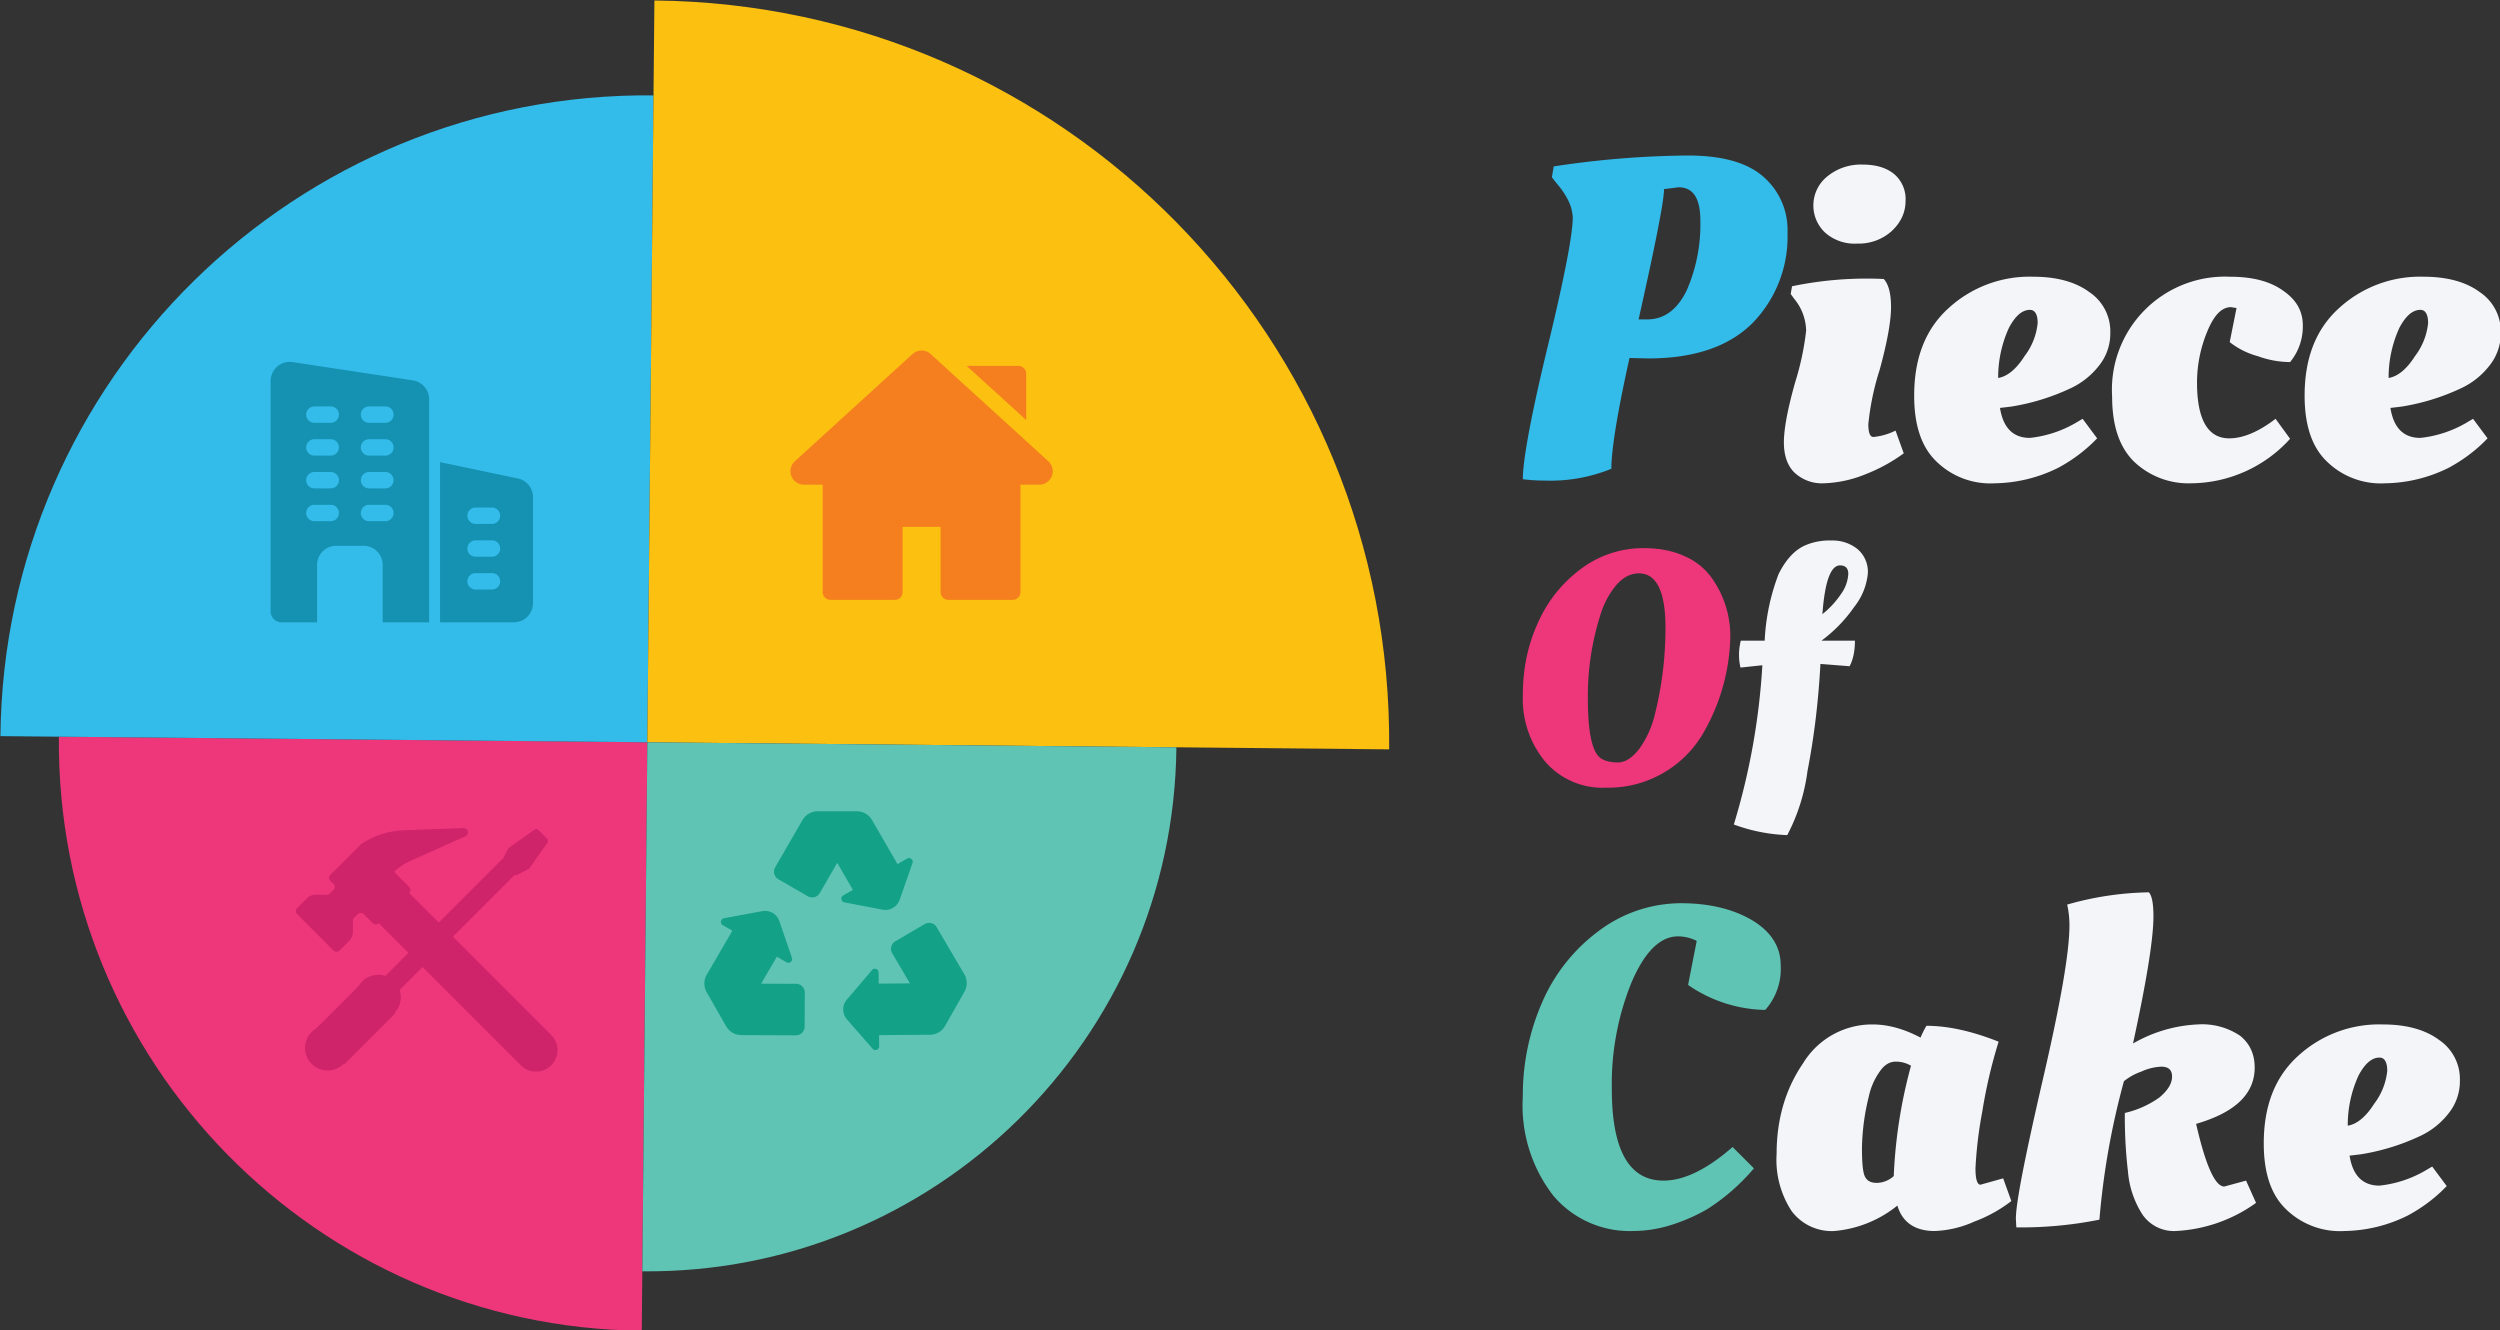 <svg viewBox="0 0 3000 1596" xmlns="http://www.w3.org/2000/svg" fill-rule="evenodd" clip-rule="evenodd" stroke-linejoin="round" stroke-miterlimit="2"><rect x="0" y="0" width="3000" height="1596" fill="#333333" stroke="none"/><g id="poc-logo" transform="translate(-3651.8 -4327.13) scale(3.435)"><g id="pie" transform="translate(969.929 1186.53)"><path d="M33.268 110.303c-.199 20.824 8.063 39.758 21.58 53.535 13.517 13.777 32.29 22.398 53.115 22.596l.718-75.413-75.413-.718z" fill="#ee367a" fill-rule="nonzero" transform="translate(23.071 29.86) scale(2.726)"/><path d="M50.616 51.84C35.47 66.7 25.994 87.338 25.775 110.232l82.906.789.79-82.905c-22.894-.218-43.709 8.864-58.855 23.724z" fill="#33bbe9" fill-rule="nonzero" transform="translate(23.071 29.86) scale(2.726)"/><path d="M176.543 44.441c-17.04-17.367-40.705-28.235-66.957-28.484l-.905 95.064 95.065.905c.25-26.251-10.164-50.118-27.203-67.485z" fill="#fbc010" fill-rule="nonzero" transform="translate(23.071 29.86) scale(2.726)"/><path d="M108.681 111.021l-.645 67.798c18.721.179 35.743-7.249 48.129-19.401 12.386-12.152 20.136-29.029 20.314-47.751l-67.798-.646z" fill="#5fc4b4" fill-rule="nonzero" transform="translate(23.071 29.86) scale(2.726)"/><path d="M486.404 166.392l-17.944-17.944a23.823 23.823 0 00-16.968-7.032h-20.688a8 8 0 01-5.656-2.336l-6.624-6.632a8 8 0 01-.006-11.314l5.662-5.662a8 8 0 000-11.312l-56.392-56.352a7.983 7.983 0 00-1.216-.992 152.898 152.898 0 00-79.32-25.704l-111.68-4.136a8 8 0 00-3.552 15.304l105.6 47.136a120.488 120.488 0 0127.736 19.2l-28.216 28.216a8 8 0 000 11.312L11.228 403.992c-15.347 15.89-14.907 41.213.983 56.56 15.501 14.971 40.076 14.971 55.577 0l265.88-265.872a8 8 0 0011.312 0l16.976-16.968a8.185 8.185 0 0111.312 0l6.624 6.624a7.94 7.94 0 012.344 5.656v20.688a23.809 23.809 0 007.032 16.968l17.936 17.944a8 8 0 0011.314.006l67.886-67.886a8 8 0 000-11.32z" fill="#cf236a" fill-rule="nonzero" transform="matrix(-.187 0 0 .187 287.943 359.304)"/><path d="M472.236 21.757a6.019 6.019 0 00-7.7-.659L415.359 55.8a6.022 6.022 0 00-1.879 2.162l-12.4 24.153 27.436 27.43 24.152-12.4a6.02 6.02 0 002.162-1.878l34.7-49.177a6.02 6.02 0 00-.66-7.7l-16.634-16.633z" fill="#cf236a" fill-rule="nonzero" transform="matrix(.181 0 0 .181 195.81 359.247)"/><circle cx="540.373" cy="765" r="46.291" fill="#cf236a" transform="rotate(45.001 -223.53 424.403) scale(.17)"/><circle cx="540.373" cy="765" r="46.291" fill="#cf236a" transform="rotate(45.001 -193.329 436.913) scale(.17)"/><path fill="#cf236a" d="M518.404 446.215h41.091v18.499h-41.091z" transform="rotate(45.001 1411.511 1101.98) scale(.17 3.126)"/><path fill="#cf236a" d="M518.404 446.215h41.091v18.499h-41.091z" transform="rotate(45 435.398 534.957) scale(.384 1.352)"/><g id="company"><g transform="matrix(.179 0 0 .179 187.729 198.939)"><clipPath id="_clip1"><path d="M0 0h512v512H0z"/></clipPath><g clip-path="url(#_clip1)" fill="#1591b2" fill-rule="nonzero"><path d="M277.973 39.893L43.52 4.267c-10.88-1.707-21.973 1.28-30.293 8.32C4.907 19.84 0 30.293 0 41.173v449.494C0 502.4 9.6 512 21.333 512h69.334V400A37.238 37.238 0 01128 362.667h53.333A37.238 37.238 0 01218.667 400v112h90.666V76.8c0-18.347-13.226-33.92-31.36-36.907zm-160.64 274.774h-32c-8.832 0-16-7.168-16-16s7.168-16 16-16h32c8.832 0 16 7.168 16 16s-7.168 16-16 16zm0-64h-32c-8.832 0-16-7.168-16-16s7.168-16 16-16h32c8.832 0 16 7.168 16 16s-7.168 16-16 16zm0-64h-32c-8.832 0-16-7.168-16-16s7.168-16 16-16h32c8.832 0 16 7.168 16 16s-7.168 16-16 16zm0-64h-32c-8.832 0-16-7.168-16-16s7.168-16 16-16h32c8.832 0 16 7.168 16 16s-7.168 16-16 16zm106.667 192h-32c-8.832 0-16-7.168-16-16s7.168-16 16-16h32c8.832 0 16 7.168 16 16s-7.168 16-16 16zm0-64h-32c-8.832 0-16-7.168-16-16s7.168-16 16-16h32c8.832 0 16 7.168 16 16s-7.168 16-16 16zm0-64h-32c-8.832 0-16-7.168-16-16s7.168-16 16-16h32c8.832 0 16 7.168 16 16s-7.168 16-16 16zm0-64h-32c-8.832 0-16-7.168-16-16s7.168-16 16-16h32c8.832 0 16 7.168 16 16s-7.168 16-16 16zM482.56 231.296l-151.893-31.808V512h144C495.253 512 512 495.253 512 474.667V267.776c0-17.621-12.011-32.619-29.44-36.48zM432 448h-32c-8.832 0-16-7.168-16-16s7.168-16 16-16h32c8.832 0 16 7.168 16 16s-7.168 16-16 16zm0-64h-32c-8.832 0-16-7.168-16-16s7.168-16 16-16h32c8.832 0 16 7.168 16 16s-7.168 16-16 16zm0-64h-32c-8.832 0-16-7.168-16-16s7.168-16 16-16h32c8.832 0 16 7.168 16 16s-7.168 16-16 16z"/></g></g></g><g id="home-run"><g transform="translate(369.317 193.363) scale(.179)"><clipPath id="_clip2"><path d="M0 0h512.001v512.001H0z"/></clipPath><g clip-path="url(#_clip2)"><path d="M503.402 228.885L273.684 19.567c-10.083-9.189-25.288-9.188-35.367-.001L8.598 228.886c-8.077 7.36-10.745 18.7-6.799 28.889 3.947 10.189 13.557 16.772 24.484 16.772h36.69v209.721c0 8.315 6.742 15.057 15.057 15.057h125.914c8.315 0 15.057-6.741 15.057-15.057V356.932h74.002v127.337c0 8.315 6.742 15.057 15.057 15.057h125.908c8.315 0 15.057-6.741 15.057-15.057V274.547h36.697c10.926 0 20.537-6.584 24.484-16.772 3.941-10.19 1.273-21.529-6.804-28.89zM445.092 42.73H343.973l116.176 105.636v-90.58c0-8.315-6.741-15.056-15.057-15.056z" fill="#f57f1f" fill-rule="nonzero"/></g></g></g><g id="recycling-symbol"><g transform="matrix(.179 0 0 .179 339.253 352.484)"><clipPath id="_clip3"><path d="M0 0h512v512H0z"/></clipPath><g clip-path="url(#_clip3)" fill="#13a187" fill-rule="nonzero"><path d="M347.74 215.041c14.33 2.744 28.508-5.42 33.329-19.191l25.156-71.859c2.23-6.37-4.662-12.081-10.507-8.706l-18.836 10.874-49.656-86.009a34.265 34.265 0 00-29.673-17.132H221.13a34.263 34.263 0 00-29.673 17.132l-53.294 92.309c-4.691 8.125-1.907 18.515 6.218 23.207l57.612 33.262c8.127 4.692 18.519 1.906 23.209-6.222l34.126-59.148 30.515 52.855-18.895 10.909c-5.838 3.371-4.351 12.181 2.27 13.449l74.522 14.27zM507.539 375.281a34.262 34.262 0 00-.262-34.266l-53.978-91.854c-4.751-8.09-15.161-10.797-23.252-6.046l-57.365 33.688c-8.092 4.752-10.798 15.165-6.043 23.256l34.598 58.873-61.03.452-.162-21.818c-.05-6.741-8.447-9.796-12.817-4.664l-49.193 57.771c-9.459 11.109-9.357 27.469.24 38.459l50.079 57.345c4.44 5.084 12.808 1.909 12.758-4.841l-.161-21.748 99.309-.736a34.264 34.264 0 0029.549-17.357l37.73-66.514zM179.057 359.766l-68.286-.277 30.746-52.721 18.847 10.991c5.823 3.396 12.735-2.268 10.55-8.645l-24.592-71.781c-4.729-13.803-18.853-22.061-33.201-19.413l-74.869 13.818c-6.637 1.225-8.176 10.042-2.345 13.442l18.787 10.956-50.029 85.788a34.265 34.265 0 00-.146 34.269l37.96 66.385a34.264 34.264 0 0029.605 17.255l106.54.433c9.383.041 17.021-7.532 17.062-16.914l.289-66.525c.042-9.384-7.534-17.023-16.918-17.061z"/></g></g></g></g><g id="grey"><path d="M.269-.376c0 .03-.008.076-.025.138a.576.576 0 00-.025.12c0 .019.004.028.011.028A.138.138 0 00.27-.1l.009-.004.018.05a.368.368 0 01-.084.046.264.264 0 01-.092.02.088.088 0 01-.064-.023C.041-.026.033-.049.033-.078c0-.029.008-.073.025-.133a.606.606 0 00.024-.113.113.113 0 00-.026-.07L.048-.405l.003-.017a.806.806 0 01.202-.016c.011.012.016.033.016.062zm-.074-.14A.098.098 0 01.124-.54.082.082 0 01.13-.665.116.116 0 01.206-.69c.03 0 .053.007.07.021a.072.072 0 01.025.059c0 .025-.01.047-.03.066a.108.108 0 01-.076.028z" fill="#f4f5f9" fill-rule="nonzero" transform="translate(1681.071 1426.65) scale(158.604)"/><path d="M.02-.181c0-.083.025-.147.076-.193a.264.264 0 01.186-.069c.051 0 .093.011.124.034a.104.104 0 01.046.089.113.113 0 01-.025.073.17.17 0 01-.061.049.486.486 0 01-.132.041l-.025.003c.007.044.029.066.066.066A.254.254 0 00.374-.12l.017-.01.032.043-.011.011a.346.346 0 01-.075.054.323.323 0 01-.139.034.17.17 0 01-.131-.05C.035-.07.02-.118.02-.181zM.205-.22c.019-.003.039-.018.058-.048a.143.143 0 00.029-.073C.292-.36.286-.37.275-.37c-.017 0-.032.013-.046.039a.262.262 0 00-.024.111z" fill="#f4f5f9" fill-rule="nonzero" transform="translate(1728.652 1426.65) scale(158.604)"/><path d="M.282-.376c-.021 0-.038.018-.053.055a.293.293 0 00-.022.111c0 .082.024.123.071.123.03 0 .064-.014.102-.043l.032.044a.297.297 0 01-.217.098.174.174 0 01-.126-.047C.036-.067.02-.115.02-.179a.249.249 0 01.259-.264c.05 0 .089.01.118.031.029.02.043.045.043.076a.123.123 0 01-.028.081.21.21 0 01-.071-.013.171.171 0 01-.062-.031l.015-.075-.012-.002z" fill="#f4f5f9" fill-rule="nonzero" transform="translate(1797.803 1426.65) scale(158.604)"/><path d="M.02-.181c0-.083.025-.147.076-.193a.264.264 0 01.186-.069c.051 0 .093.011.124.034a.104.104 0 01.046.089.113.113 0 01-.025.073.17.17 0 01-.061.049.486.486 0 01-.132.041l-.025.003c.007.044.029.066.066.066A.254.254 0 00.374-.12l.017-.01.032.043-.011.011a.346.346 0 01-.075.054.323.323 0 01-.139.034.17.17 0 01-.131-.05C.035-.07.02-.118.02-.181zM.205-.22c.019-.003.039-.018.058-.048a.143.143 0 00.029-.073C.292-.36.286-.37.275-.37c-.017 0-.032.013-.046.039a.262.262 0 00-.024.111z" fill="#f4f5f9" fill-rule="nonzero" transform="translate(1865.051 1426.65) scale(158.604)"/><path d="M.358-.354L.27-.361c-.006.113-.019.22-.039.323A.573.573 0 01.17.155.515.515 0 01.009.123a2.059 2.059 0 00.086-.48L.029-.35A.172.172 0 01.03-.431h.072a.643.643 0 01.042-.201C.167-.678.195-.707.228-.72a.185.185 0 01.076-.013.12.12 0 01.078.026.09.09 0 01.031.072.19.19 0 01-.041.102.435.435 0 01-.099.102h.101c0 .03-.005.056-.016.077zM.329-.658c-.028 0-.046.049-.053.147a.277.277 0 00.057-.062.114.114 0 00.021-.059c0-.017-.008-.026-.025-.026z" fill="#f4f5f9" fill-rule="nonzero" transform="translate(1667.778 1533.495) scale(115.901)"/><path d="M.518-.405a1.102 1.102 0 00-.036.154.91.91 0 00-.015.125c0 .024.004.036.011.036l.05-.014.018.05a.307.307 0 01-.081.045.232.232 0 01-.088.021C.334.012.306-.007.295-.044a.256.256 0 01-.139.056.11.11 0 01-.094-.044.206.206 0 01-.033-.126c0-.075.019-.142.058-.199A.178.178 0 01.24-.443c.035 0 .07.01.106.029A.203.203 0 01.359-.44c.048 0 .101.012.159.035zm-.301.234c0 .034.002.055.007.064.005.009.013.013.026.013a.057.057 0 00.037-.015 1.09 1.09 0 01.038-.243.064.064 0 00-.034-.009c-.013 0-.025.007-.035.022a.146.146 0 00-.024.055.496.496 0 00-.015.113z" fill="#f4f5f9" fill-rule="nonzero" transform="translate(1679.168 1687.862) scale(158.604)"/><path d="M.143-.661a.209.209 0 00-.005-.046.69.69 0 01.18-.027c.007.008.01.026.01.053 0 .049-.015.142-.045.28a.313.313 0 01.142-.042.15.15 0 01.094.025c.021.017.032.04.032.07 0 .058-.043.099-.129.124.021.092.042.138.062.138l.048-.013.022.049a.33.33 0 01-.177.062.084.084 0 01-.073-.036.205.205 0 01-.032-.094 1.03 1.03 0 01-.007-.13.215.215 0 00.076-.034C.36-.298.369-.313.369-.328S.361-.35.345-.35a.118.118 0 00-.044.011.128.128 0 00-.038.021 1.679 1.679 0 00-.054.305.877.877 0 01-.183.017L.025-.015c0-.035.02-.136.059-.305.039-.168.059-.282.059-.341z" fill="#f4f5f9" fill-rule="nonzero" transform="translate(1763.386 1687.862) scale(158.604)"/><path d="M.02-.181c0-.083.025-.147.076-.193a.264.264 0 01.186-.069c.051 0 .093.011.124.034a.104.104 0 01.046.089.113.113 0 01-.025.073.17.17 0 01-.061.049.486.486 0 01-.132.041l-.025.003c.007.044.029.066.066.066A.254.254 0 00.374-.12l.017-.01.032.043-.011.011a.346.346 0 01-.075.054.323.323 0 01-.139.034.17.17 0 01-.131-.05C.035-.07.02-.118.02-.181zM.205-.22c.019-.003.039-.018.058-.048a.143.143 0 00.029-.073C.292-.36.286-.37.275-.37c-.017 0-.032.013-.046.039a.262.262 0 00-.024.111z" fill="#f4f5f9" fill-rule="nonzero" transform="translate(1850.777 1687.862) scale(158.604)"/></g><g id="colorful"><path d="M.317-.263L.276-.264c-.027.121-.04.203-.04.244a.355.355 0 01-.147.026.364.364 0 01-.048-.003c0-.042.018-.14.055-.293.037-.153.055-.247.055-.284A.097.097 0 00.14-.613a.176.176 0 00-.024-.035L.105-.662l.004-.024A2.06 2.06 0 01.404-.71c.075 0 .13.015.166.046a.155.155 0 01.054.124.272.272 0 01-.077.199c-.052.052-.129.078-.23.078zM.315-.349c.037 0 .066-.021.087-.064a.362.362 0 00.03-.154C.432-.616.416-.64.384-.64l-.032.004c0 .026-.019.122-.056.287h.019z" fill="#33bbe9" fill-rule="nonzero" transform="translate(1588.605 1426.65) scale(158.604)"/><path d="M.616-.622a.301.301 0 01.057.193.605.605 0 01-.085.283.331.331 0 01-.289.158.228.228 0 01-.184-.079.296.296 0 01-.067-.199c0-.08.015-.153.046-.22a.405.405 0 01.13-.162.312.312 0 01.188-.062c.047 0 .088.008.123.024a.195.195 0 01.081.064zm-.335.544c.012.009.03.014.053.014s.044-.014.065-.041a.295.295 0 00.047-.104C.467-.293.478-.38.478-.47c0-.109-.027-.164-.08-.164-.025 0-.048.012-.068.035a.256.256 0 00-.049.093.802.802 0 00-.037.249c0 .099.012.159.037.179z" fill="#ee367a" fill-rule="nonzero" transform="translate(1589.545 1533.495) scale(115.901)"/><path d="M.29.012a.22.22 0 01-.175-.078.324.324 0 01-.067-.219.51.51 0 01.044-.21.386.386 0 01.126-.156.302.302 0 01.178-.059c.063 0 .116.013.158.038.041.025.062.058.062.099a.136.136 0 01-.034.098.307.307 0 01-.17-.055l.019-.097a.091.091 0 00-.041-.01c-.039 0-.073.033-.102.1a.595.595 0 00-.044.236c0 .135.038.202.114.202.045 0 .096-.025.152-.074l.047.047a.455.455 0 01-.103.09.398.398 0 01-.074.033.283.283 0 01-.09.015z" fill="#5fc4b4" fill-rule="nonzero" transform="translate(1587.495 1687.862) scale(158.604)"/></g></g></svg>